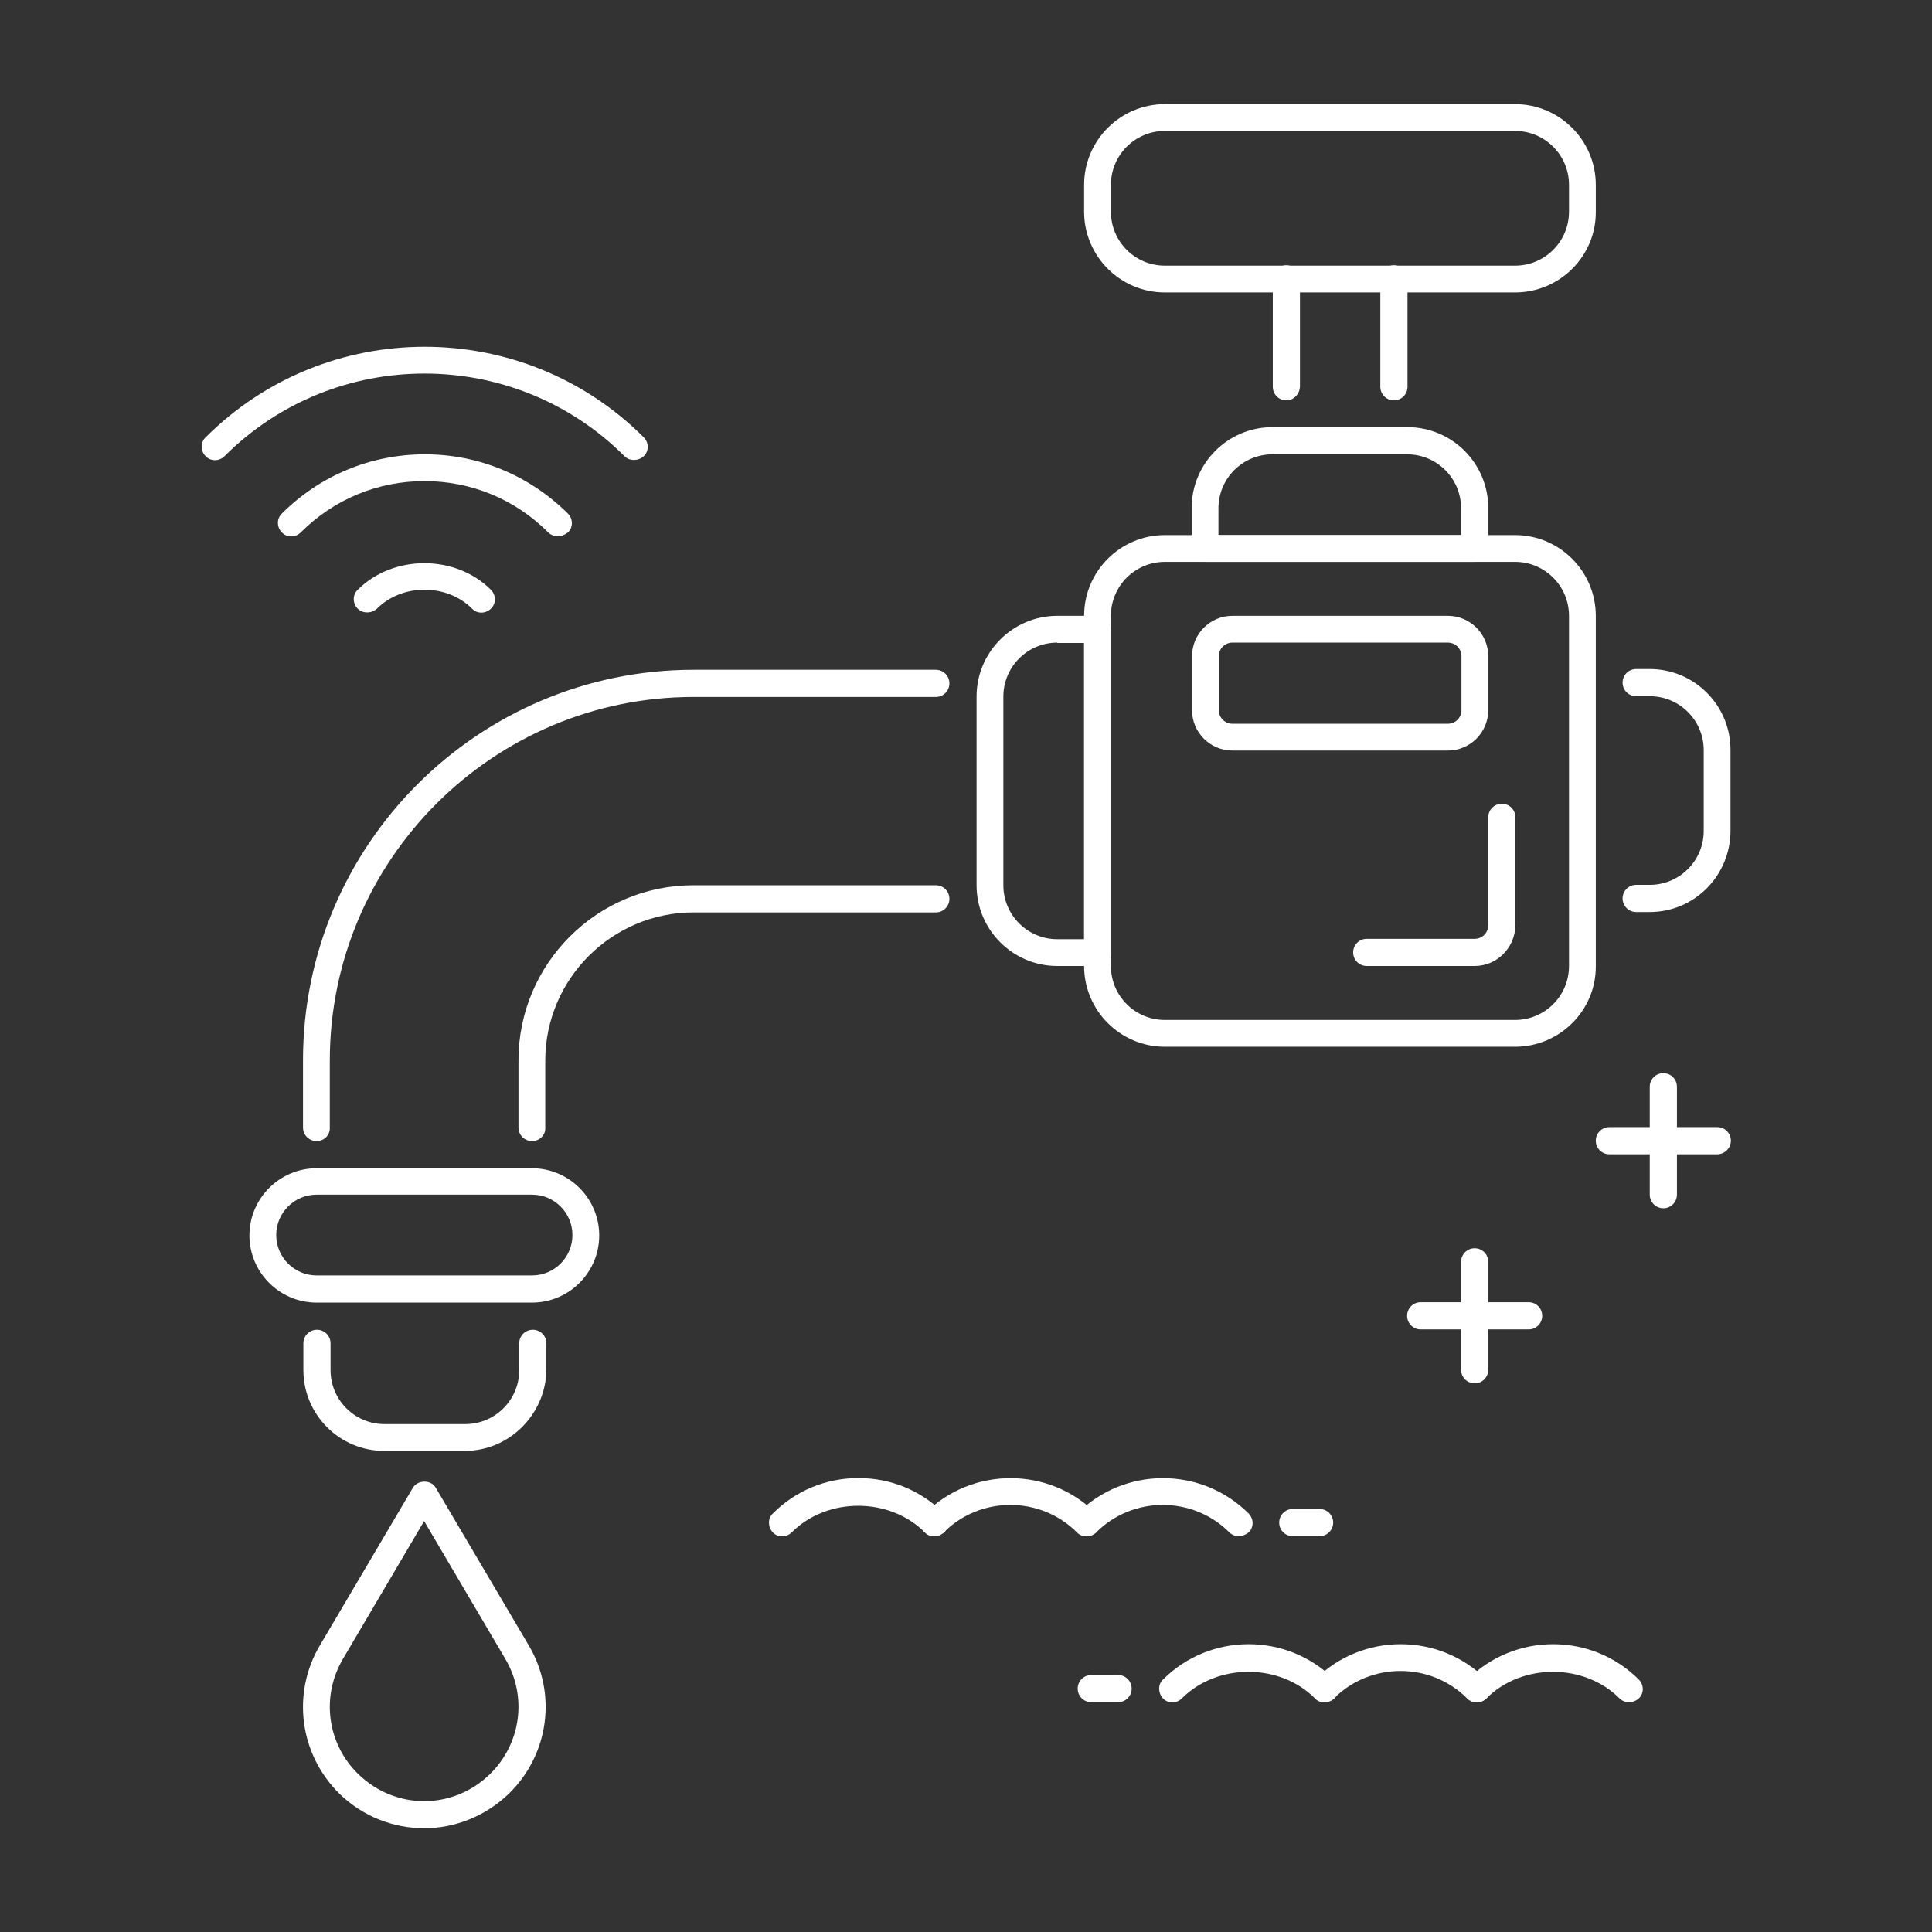 <?xml version="1.0" encoding="utf-8"?>
<!-- Generator: Adobe Illustrator 22.1.0, SVG Export Plug-In . SVG Version: 6.00 Build 0)  -->
<svg version="1.1" id="Layer_1" xmlns="http://www.w3.org/2000/svg" xmlns:xlink="http://www.w3.org/1999/xlink" x="0px" y="0px"
	 viewBox="0 0 512 512" style="enable-background:new 0 0 512 512;" xml:space="preserve">
<rect x="0" y="0" width="512" height="512" fill="#333333" stroke="none"/>
<style type="text/css">
	.st0{fill:#FFFFFF;}
	.st1{fill:#FFFFFF;stroke:#263238;stroke-width:7.138;stroke-linecap:round;stroke-linejoin:round;stroke-miterlimit:10;}
</style>
<g>
	<g>
		<path class="st0" d="M168,121.9c-0.9,0-1.8-0.3-2.5-1c-29.2-29.2-76.8-29.2-106,0c-1.4,1.4-3.7,1.4-5,0c-1.4-1.4-1.4-3.7,0-5
			c32-32,84.1-32,116.1,0c1.4,1.4,1.4,3.7,0,5C169.8,121.6,168.9,121.9,168,121.9z"/>
		<path class="st0" d="M147.8,142.1c-0.9,0-1.8-0.3-2.5-1c-8.8-8.8-20.4-13.6-32.8-13.6s-24,4.8-32.8,13.6c-1.4,1.4-3.7,1.4-5,0
			c-1.4-1.4-1.4-3.7,0-5c10.1-10.1,23.6-15.7,37.9-15.7s27.7,5.6,37.9,15.7c1.4,1.4,1.4,3.7,0,5
			C149.6,141.8,148.7,142.1,147.8,142.1z"/>
		<path class="st0" d="M97.3,162.3c-0.9,0-1.8-0.3-2.5-1c-1.4-1.4-1.4-3.7,0-5c9.4-9.4,25.9-9.4,35.3,0c1.4,1.4,1.4,3.7,0,5
			c-1.4,1.4-3.7,1.4-5,0c-6.7-6.7-18.5-6.7-25.2,0C99.1,162,98.2,162.3,97.3,162.3z"/>
	</g>
	<g>
		<g>
			<path class="st0" d="M349.7,407.1h-7.1c-2,0-3.6-1.6-3.6-3.6c0-2,1.6-3.6,3.6-3.6h7.1c2,0,3.6,1.6,3.6,3.6
				C353.3,405.5,351.7,407.1,349.7,407.1z"/>
			<path class="st0" d="M247.6,407.1c-0.9,0-1.8-0.3-2.5-1c-9.4-9.4-25.9-9.4-35.3,0c-1.4,1.4-3.7,1.4-5,0s-1.4-3.7,0-5
				c6.1-6.1,14.1-9.4,22.7-9.4c8.6,0,16.6,3.3,22.7,9.4c1.4,1.4,1.4,3.7,0,5C249.4,406.7,248.5,407.1,247.6,407.1z"/>
			<path class="st0" d="M287.9,407.1c-0.9,0-1.8-0.3-2.5-1c-9.7-9.7-25.6-9.7-35.3,0c-1.4,1.4-3.7,1.4-5,0c-1.4-1.4-1.4-3.7,0-5
				c12.5-12.5,32.9-12.5,45.4,0c1.4,1.4,1.4,3.7,0,5C289.8,406.7,288.9,407.1,287.9,407.1z"/>
			<path class="st0" d="M328.3,407.1c-0.9,0-1.8-0.3-2.5-1c-9.7-9.7-25.6-9.7-35.3,0c-1.4,1.4-3.7,1.4-5,0c-1.4-1.4-1.4-3.7,0-5
				c12.5-12.5,32.9-12.5,45.4,0c1.4,1.4,1.4,3.7,0,5C330.2,406.7,329.2,407.1,328.3,407.1z"/>
		</g>
		<g>
			<path class="st0" d="M296.3,451.1h-7.1c-2,0-3.6-1.6-3.6-3.6c0-2,1.6-3.6,3.6-3.6h7.1c2,0,3.6,1.6,3.6,3.6
				C299.9,449.5,298.3,451.1,296.3,451.1z"/>
			<g>
				<path class="st0" d="M351,451.1c-0.9,0-1.8-0.3-2.5-1c-9.4-9.4-25.9-9.4-35.3,0c-1.4,1.4-3.7,1.4-5,0s-1.4-3.7,0-5
					c12.5-12.5,32.9-12.5,45.4,0c1.4,1.4,1.4,3.7,0,5C352.8,450.8,351.9,451.1,351,451.1z"/>
				<path class="st0" d="M391.3,451.1c-0.9,0-1.8-0.3-2.5-1c-9.7-9.7-25.6-9.7-35.3,0c-1.4,1.4-3.7,1.4-5,0s-1.4-3.7,0-5
					c12.5-12.5,32.9-12.5,45.4,0c1.4,1.4,1.4,3.7,0,5C393.2,450.8,392.3,451.1,391.3,451.1z"/>
				<path class="st0" d="M431.7,451.1c-0.9,0-1.8-0.3-2.5-1c-9.4-9.4-25.9-9.4-35.3,0c-1.4,1.4-3.7,1.4-5,0c-1.4-1.4-1.4-3.7,0-5
					c12.5-12.5,32.9-12.5,45.4,0c1.4,1.4,1.4,3.7,0,5C433.5,450.8,432.6,451.1,431.7,451.1z"/>
			</g>
		</g>
	</g>
	<g>
		<path class="st0" d="M112.4,484.5c-8,0-16.1-3-22.4-9.1C79.4,465,77.2,448.8,84.8,436l24.6-41.7c1.3-2.2,4.9-2.2,6.1,0l24.6,41.7
			c7.6,12.8,5.4,29-5.3,39.4C128.5,481.4,120.5,484.5,112.4,484.5z M112.4,403.1l-21.5,36.5c-5.9,10-4.2,22.6,4.1,30.6
			c9.8,9.5,25,9.5,34.8,0c0,0,0,0,0,0c8.3-8.1,10-20.6,4.1-30.6L112.4,403.1z"/>
		<g>
			<g>
				<path class="st0" d="M123.2,384.5h-21.4c-11.8,0-21.4-9.6-21.4-21.4v-7.1c0-2,1.6-3.6,3.6-3.6c2,0,3.6,1.6,3.6,3.6v7.1
					c0,7.9,6.4,14.3,14.3,14.3h21.4c7.9,0,14.3-6.4,14.3-14.3v-7.1c0-2,1.6-3.6,3.6-3.6s3.6,1.6,3.6,3.6v7.1
					C144.6,374.8,135,384.5,123.2,384.5z"/>
				<path class="st0" d="M141,302.4c-2,0-3.6-1.6-3.6-3.6V281c0-25.6,20.8-46.4,46.4-46.4h64.2c2,0,3.6,1.6,3.6,3.6
					s-1.6,3.6-3.6,3.6h-64.2c-21.6,0-39.3,17.6-39.3,39.3v17.8C144.6,300.8,143,302.4,141,302.4z"/>
				<path class="st0" d="M437.2,241.7h-3.6c-2,0-3.6-1.6-3.6-3.6s1.6-3.6,3.6-3.6h3.6c7.9,0,14.3-6.4,14.3-14.3v-21.4
					c0-7.9-6.4-14.3-14.3-14.3h-3.6c-2,0-3.6-1.6-3.6-3.6c0-2,1.6-3.6,3.6-3.6h3.6c11.8,0,21.4,9.6,21.4,21.4v21.4
					C458.6,232.1,449,241.7,437.2,241.7z"/>
				<path class="st0" d="M83.9,302.4c-2,0-3.6-1.6-3.6-3.6V281c0-57.1,46.4-103.5,103.5-103.5h64.2c2,0,3.6,1.6,3.6,3.6
					c0,2-1.6,3.6-3.6,3.6h-64.2c-53.1,0-96.4,43.2-96.4,96.4v17.8C87.5,300.8,85.9,302.4,83.9,302.4z"/>
			</g>
			<path class="st0" d="M401.5,77.5h-92.8c-11.8,0-21.4-9.6-21.4-21.4V49c0-11.8,9.6-21.4,21.4-21.4h92.8c11.8,0,21.4,9.6,21.4,21.4
				v7.1C423,67.9,413.3,77.5,401.5,77.5z M308.7,34.7c-7.9,0-14.3,6.4-14.3,14.3v7.1c0,7.9,6.4,14.3,14.3,14.3h92.8
				c7.9,0,14.3-6.4,14.3-14.3V49c0-7.9-6.4-14.3-14.3-14.3H308.7z"/>
			<path class="st0" d="M369.4,106.1c-2,0-3.6-1.6-3.6-3.6V73.9c0-2,1.6-3.6,3.6-3.6s3.6,1.6,3.6,3.6v28.6
				C373,104.5,371.4,106.1,369.4,106.1z"/>
			<path class="st0" d="M340.9,106.1c-2,0-3.6-1.6-3.6-3.6V73.9c0-2,1.6-3.6,3.6-3.6s3.6,1.6,3.6,3.6v28.6
				C344.4,104.5,342.8,106.1,340.9,106.1z"/>
			<path class="st0" d="M390.8,148.9h-71.4c-2,0-3.6-1.6-3.6-3.6v-10.7c0-11.8,9.6-21.4,21.4-21.4H373c11.8,0,21.4,9.6,21.4,21.4
				v10.7C394.4,147.3,392.8,148.9,390.8,148.9z M323,141.8h64.2v-7.1c0-7.9-6.4-14.3-14.3-14.3h-35.7c-7.9,0-14.3,6.4-14.3,14.3
				V141.8z"/>
			<path class="st0" d="M401.5,277.4h-92.8c-11.8,0-21.4-9.6-21.4-21.4v-92.8c0-11.8,9.6-21.4,21.4-21.4h92.8
				c11.8,0,21.4,9.6,21.4,21.4V256C423,267.8,413.3,277.4,401.5,277.4z M308.7,148.9c-7.9,0-14.3,6.4-14.3,14.3V256
				c0,7.9,6.4,14.3,14.3,14.3h92.8c7.9,0,14.3-6.4,14.3-14.3v-92.8c0-7.9-6.4-14.3-14.3-14.3H308.7z"/>
			<path class="st0" d="M390.8,256h-28.6c-2,0-3.6-1.6-3.6-3.6s1.6-3.6,3.6-3.6h28.6c2,0,3.6-1.6,3.6-3.6v-28.6c0-2,1.6-3.6,3.6-3.6
				s3.6,1.6,3.6,3.6v28.6C401.5,251.2,396.7,256,390.8,256z"/>
			<path class="st0" d="M290.9,256h-10.7c-11.8,0-21.4-9.6-21.4-21.4v-50c0-11.8,9.6-21.4,21.4-21.4h10.7c2,0,3.6,1.6,3.6,3.6v85.7
				C294.5,254.4,292.9,256,290.9,256z M280.2,170.3c-7.9,0-14.3,6.4-14.3,14.3v50c0,7.9,6.4,14.3,14.3,14.3h7.1v-78.5H280.2z"/>
			<path class="st0" d="M141,345.2H83.9c-9.8,0-17.8-8-17.8-17.8c0-9.8,8-17.8,17.8-17.8H141c9.8,0,17.8,8,17.8,17.8
				C158.8,337.2,150.8,345.2,141,345.2z M83.9,316.6c-5.9,0-10.7,4.8-10.7,10.7c0,5.9,4.8,10.7,10.7,10.7H141
				c5.9,0,10.7-4.8,10.7-10.7c0-5.9-4.8-10.7-10.7-10.7H83.9z"/>
			<path class="st0" d="M383.7,198.9h-57.1c-5.9,0-10.7-4.8-10.7-10.7v-14.3c0-5.9,4.8-10.7,10.7-10.7h57.1
				c5.9,0,10.7,4.8,10.7,10.7v14.3C394.4,194.1,389.6,198.9,383.7,198.9z M326.6,170.3c-2,0-3.6,1.6-3.6,3.6v14.3
				c0,2,1.6,3.6,3.6,3.6h57.1c2,0,3.6-1.6,3.6-3.6v-14.3c0-2-1.6-3.6-3.6-3.6H326.6z"/>
		</g>
	</g>
	<g>
		<g>
			<path class="st0" d="M455.1,305.9h-28.6c-2,0-3.6-1.6-3.6-3.6s1.6-3.6,3.6-3.6h28.6c2,0,3.6,1.6,3.6,3.6S457,305.9,455.1,305.9z"
				/>
			<path class="st0" d="M440.8,320.2c-2,0-3.6-1.6-3.6-3.6v-28.6c0-2,1.6-3.6,3.6-3.6s3.6,1.6,3.6,3.6v28.6
				C444.4,318.6,442.8,320.2,440.8,320.2z"/>
		</g>
		<g>
			<path class="st0" d="M405.1,352.3h-28.6c-2,0-3.6-1.6-3.6-3.6s1.6-3.6,3.6-3.6h28.6c2,0,3.6,1.6,3.6,3.6S407.1,352.3,405.1,352.3
				z"/>
			<path class="st0" d="M390.8,366.6c-2,0-3.6-1.6-3.6-3.6v-28.6c0-2,1.6-3.6,3.6-3.6s3.6,1.6,3.6,3.6V363
				C394.4,365,392.8,366.6,390.8,366.6z"/>
		</g>
	</g>
</g>
</svg>
